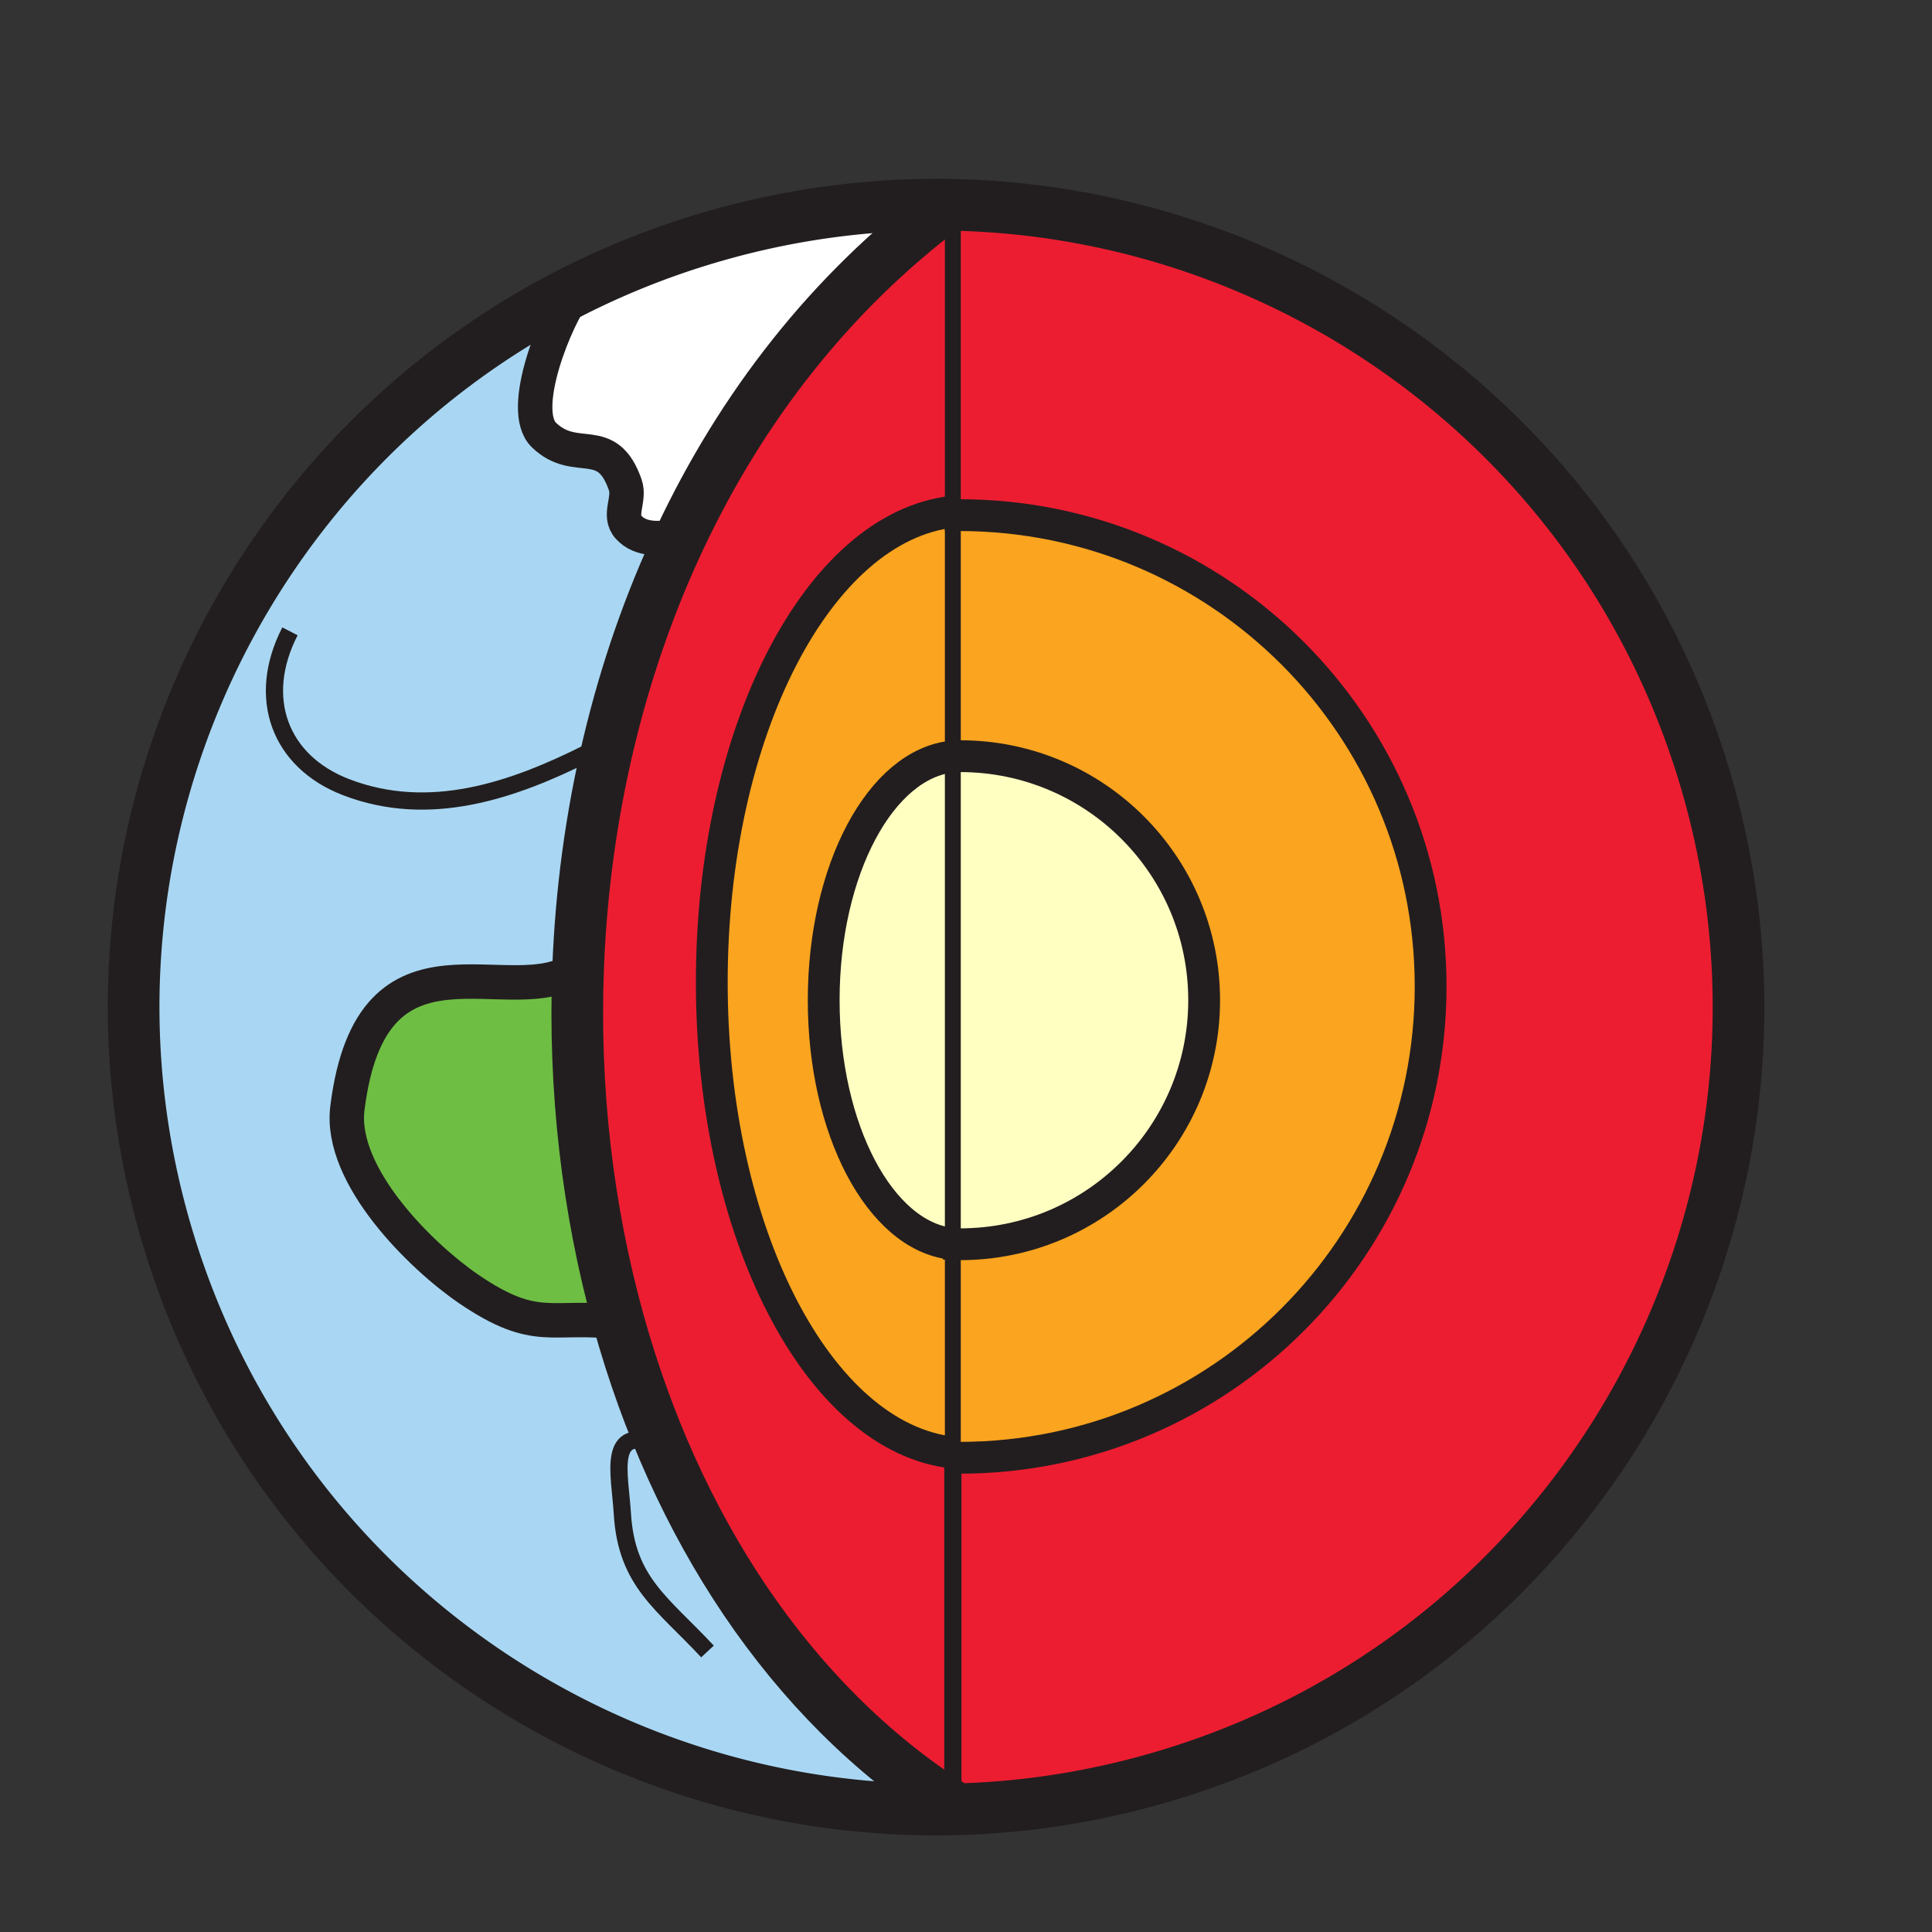 <?xml version="1.0" encoding="UTF-8" standalone="no"?>
<svg
   xmlns:dc="http://purl.org/dc/elements/1.1/"
   xmlns:cc="http://creativecommons.org/ns#"
   xmlns:rdf="http://www.w3.org/1999/02/22-rdf-syntax-ns#"
   xmlns:svg="http://www.w3.org/2000/svg"
   xmlns="http://www.w3.org/2000/svg"
   xmlns:sodipodi="http://sodipodi.sourceforge.net/DTD/sodipodi-0.dtd"
   xmlns:inkscape="http://www.inkscape.org/namespaces/inkscape"
   width="850.394"
   height="850.394"
   viewBox="0 0 850.394 850.394"
   overflow="visible"
   version="1.1"
   id="svg48"
   sodipodi:docname="Earth_crust.svg"
   inkscape:version="0.92.5 (2060ec1f9f, 2020-04-08)">
  <rect x="0" y="0" width="850.394" height="850.394" fill="#333333" stroke="none"/>
  <defs
     id="defs52" />
  <sodipodi:namedview
     pagecolor="#ffffff"
     bordercolor="#666666"
     borderopacity="1"
     objecttolerance="10"
     gridtolerance="10"
     guidetolerance="10"
     inkscape:pageopacity="0"
     inkscape:pageshadow="2"
     inkscape:window-width="1920"
     inkscape:window-height="1136"
     id="namedview50"
     showgrid="false"
     inkscape:zoom="0.78494065"
     inkscape:cx="685.94583"
     inkscape:cy="585.68274"
     inkscape:window-x="0"
     inkscape:window-y="27"
     inkscape:window-maximized="1"
     inkscape:current-layer="svg48" />
  <path
     d="M419.4 225.22V91.43l.03-1.26c148.18 3.07 284.22 99.97 330.129 249.39 57.29 186.4-47.38 384-233.79 441.27-32.05 9.85-64.409 14.91-96.339 15.59l-.03-1.28V639.38c1 .11 2 .2 3.01.26l.02 2.021c114.5-.101 207.28-92.94 207.28-207.46 0-114.58-92.88-207.46-207.47-207.46-.95 0-1.9.01-2.84.02v-1.541z"
     fill="#ed1d31"
     id="path2" />
  <path
     d="M422.24 226.74c114.59 0 207.47 92.88 207.47 207.46 0 114.52-92.78 207.359-207.28 207.46l-.02-2.021c-1.01-.06-2.01-.149-3.01-.26v-91.76c1.06.03 2.13.05 3.21.05 59.32 0 107.41-48.1 107.41-107.42s-48.09-107.41-107.41-107.41c-1.08 0-2.15.05-3.21.15V226.76c.94-.01 1.89-.02 2.84-.02z"
     fill="#faa41f"
     id="path4" />
  <path
     d="M422.61 332.84c59.32 0 107.41 48.09 107.41 107.41 0 59.32-48.09 107.42-107.41 107.42-1.08 0-2.15-.02-3.21-.05V332.99c1.06-.1 2.13-.15 3.21-.15z"
     fill="#ffffc2"
     id="path6" />
  <path
     d="M268 326.7c7.43-31.07 17.87-61.33 31.41-90.04 26.85-56.95 65.86-107.77 117.7-146.53h.01c.77.01 1.54.02 2.31.04l-.03 1.26v133.79c-59.2 6.57-106.1 96.77-106.1 207.089 0 110.311 46.9 200.5 106.1 207.07v155.76C346.91 748.8 297.18 670.97 272.36 581.9c-13.82-49.641-19.91-102.761-17.89-155.881 1.27-33.399 5.75-66.799 13.53-99.319z"
     fill="#ed1d31"
     id="path8" />
  <path
     d="M268 326.7c-7.78 32.52-12.26 65.92-13.53 99.319L254 426c-28.82 20.99-90.4-24.19-101.09 61.8-3.71 29.91 32.79 65.5 53.29 79.49 30.12 20.56 36.49 11.05 65.8 14.71l.36-.1c24.82 89.07 74.55 166.9 147.04 213.24l.03 1.28c-153.85 3.3-297.49-95.02-344.93-249.38-51.32-166.98 27.3-342.9 178.23-418.94l.38.75c-8.03 10.12-25.27 51.5-13.65 62.67 14.12 13.56 27.68-1.38 35.77 21.94 2.21 6.36-3.32 13.36 1.47 18.63 5.39 5.94 14.22 5.06 21.3 3.91l1.41.66c-13.54 28.71-23.98 58.97-31.41 90.04z"
     fill="#a9d7f3"
     id="path10" />
  <path
     d="M418.64 547.59c.25.021.5.021.76.03v91.76c-59.2-6.57-106.1-96.76-106.1-207.07 0-110.319 46.9-200.52 106.1-207.089V332.991c-31.67 2.99-56.84 49.87-56.84 107.26 0 56.95 24.78 103.54 56.09 107.19l-.01.149z"
     fill="#faa41f"
     id="path12" />
  <path
     d="M419.4 332.99v214.63c-.26-.01-.51-.01-.76-.03l.01-.149c-31.31-3.65-56.09-50.24-56.09-107.19 0-57.391 25.17-104.271 56.84-107.261z"
     fill="#ffffc2"
     id="path14" />
  <path
     d="M308.29 105.77c36.22-11.13 72.86-16.15 108.82-15.64-51.84 38.76-90.85 89.58-117.7 146.53L298 236c-7.08 1.15-15.91 2.03-21.3-3.91-4.79-5.27.74-12.27-1.47-18.63-8.09-23.32-21.65-8.38-35.77-21.94-11.62-11.17 5.62-52.55 13.65-62.67l-.38-.75a354.33 354.33 0 0 1 55.56-22.33z"
     fill="#fff"
     id="path16" />
  <path
     d="M272.36 581.9l-.36.1c-29.31-3.66-35.68 5.85-65.8-14.71-20.5-13.99-57-49.58-53.29-79.49C163.6 401.81 225.18 446.99 254 426l.47.02c-2.02 53.12 4.07 106.24 17.89 155.88z"
     fill="#6ebe44"
     id="path18" />
  <g
     fill="none"
     stroke="#221e1f"
     id="g40">
    <path
       d="M417.12 90.13c.77.01 1.54.02 2.31.04 148.18 3.07 284.22 99.97 330.129 249.39 57.29 186.4-47.38 384-233.79 441.27-32.05 9.85-64.409 14.91-96.339 15.59-153.85 3.3-297.49-95.02-344.93-249.38-51.32-166.98 27.3-342.9 178.23-418.94a354.33 354.33 0 0 1 55.56-22.33c36.22-11.13 72.86-16.15 108.82-15.64"
       stroke-width="22.736"
       id="path20" />
    <path
       d="M253.11 128.85c-8.03 10.12-25.27 51.5-13.65 62.67 14.12 13.56 27.68-1.38 35.77 21.94 2.21 6.36-3.32 13.36 1.47 18.63 5.39 5.94 14.22 5.06 21.3 3.91M254 426c-28.82 20.99-90.4-24.19-101.09 61.8-3.71 29.91 32.79 65.5 53.29 79.49 30.12 20.56 36.49 11.05 65.8 14.71"
       stroke-width="15.157"
       id="path22" />
    <path
       d="M311.41 726.92c-19.7-21.16-35.65-30.5-37.47-60.63-1.09-17.89-7.07-39.53 16.06-30.29M270 326c-.78.27-1.43.5-2 .7-4.73 1.71-2.96 1.53-9.21 4.67-32.86 16.52-69.67 29.28-106.48 15.1-29.27-11.28-39.69-39.4-24.68-68.58"
       stroke-width="7.579"
       id="path24" />
    <path
       d="M419.4 88.43c-.76.56-1.52 1.13-2.28 1.7h-.01c-51.84 38.76-90.85 89.58-117.7 146.53-13.54 28.71-23.98 58.97-31.41 90.04-7.78 32.52-12.26 65.92-13.53 99.319-2.02 53.12 4.07 106.24 17.89 155.881 24.82 89.07 74.55 166.9 147.04 213.24"
       stroke-width="22.736"
       id="path26" />
    <path
       stroke-width="7.579"
       d="M419.4 636.93V795.14"
       id="path28" />
    <path
       stroke-width="7"
       d="M419.4 91.43v545.5"
       id="path30" />
    <path
       d="M415.68 226.84c1.24-.04 2.48-.07 3.72-.08.94-.01 1.89-.02 2.84-.02 114.59 0 207.47 92.88 207.47 207.46 0 114.52-92.78 207.359-207.28 207.46h-.19"
       stroke-width="14"
       id="path32" />
    <path
       d="M418.65 547.44c-31.31-3.65-56.09-50.24-56.09-107.19 0-57.39 25.17-104.27 56.84-107.26 1.06-.1 2.13-.15 3.21-.15"
       stroke-width="14"
       id="path34" />
    <path
       d="M422.61 332.84c59.32 0 107.41 48.09 107.41 107.41 0 59.32-48.09 107.42-107.41 107.42-1.08 0-2.15-.02-3.21-.05-.26-.01-.51-.01-.76-.03-1.04-.03-2.07-.08-3.1-.149"
       stroke-width="14"
       id="path36" />
    <path
       d="M422.13 224.98c-.91.06-1.82.14-2.73.24-59.2 6.57-106.1 96.77-106.1 207.089 0 110.311 46.9 200.5 106.1 207.07 1 .11 2 .2 3.01.26"
       stroke-width="14"
       id="path38" />
  </g>
  <path
     fill="none"
     d="M0 0h850.394v850.394H0z"
     id="path46" />
</svg>
